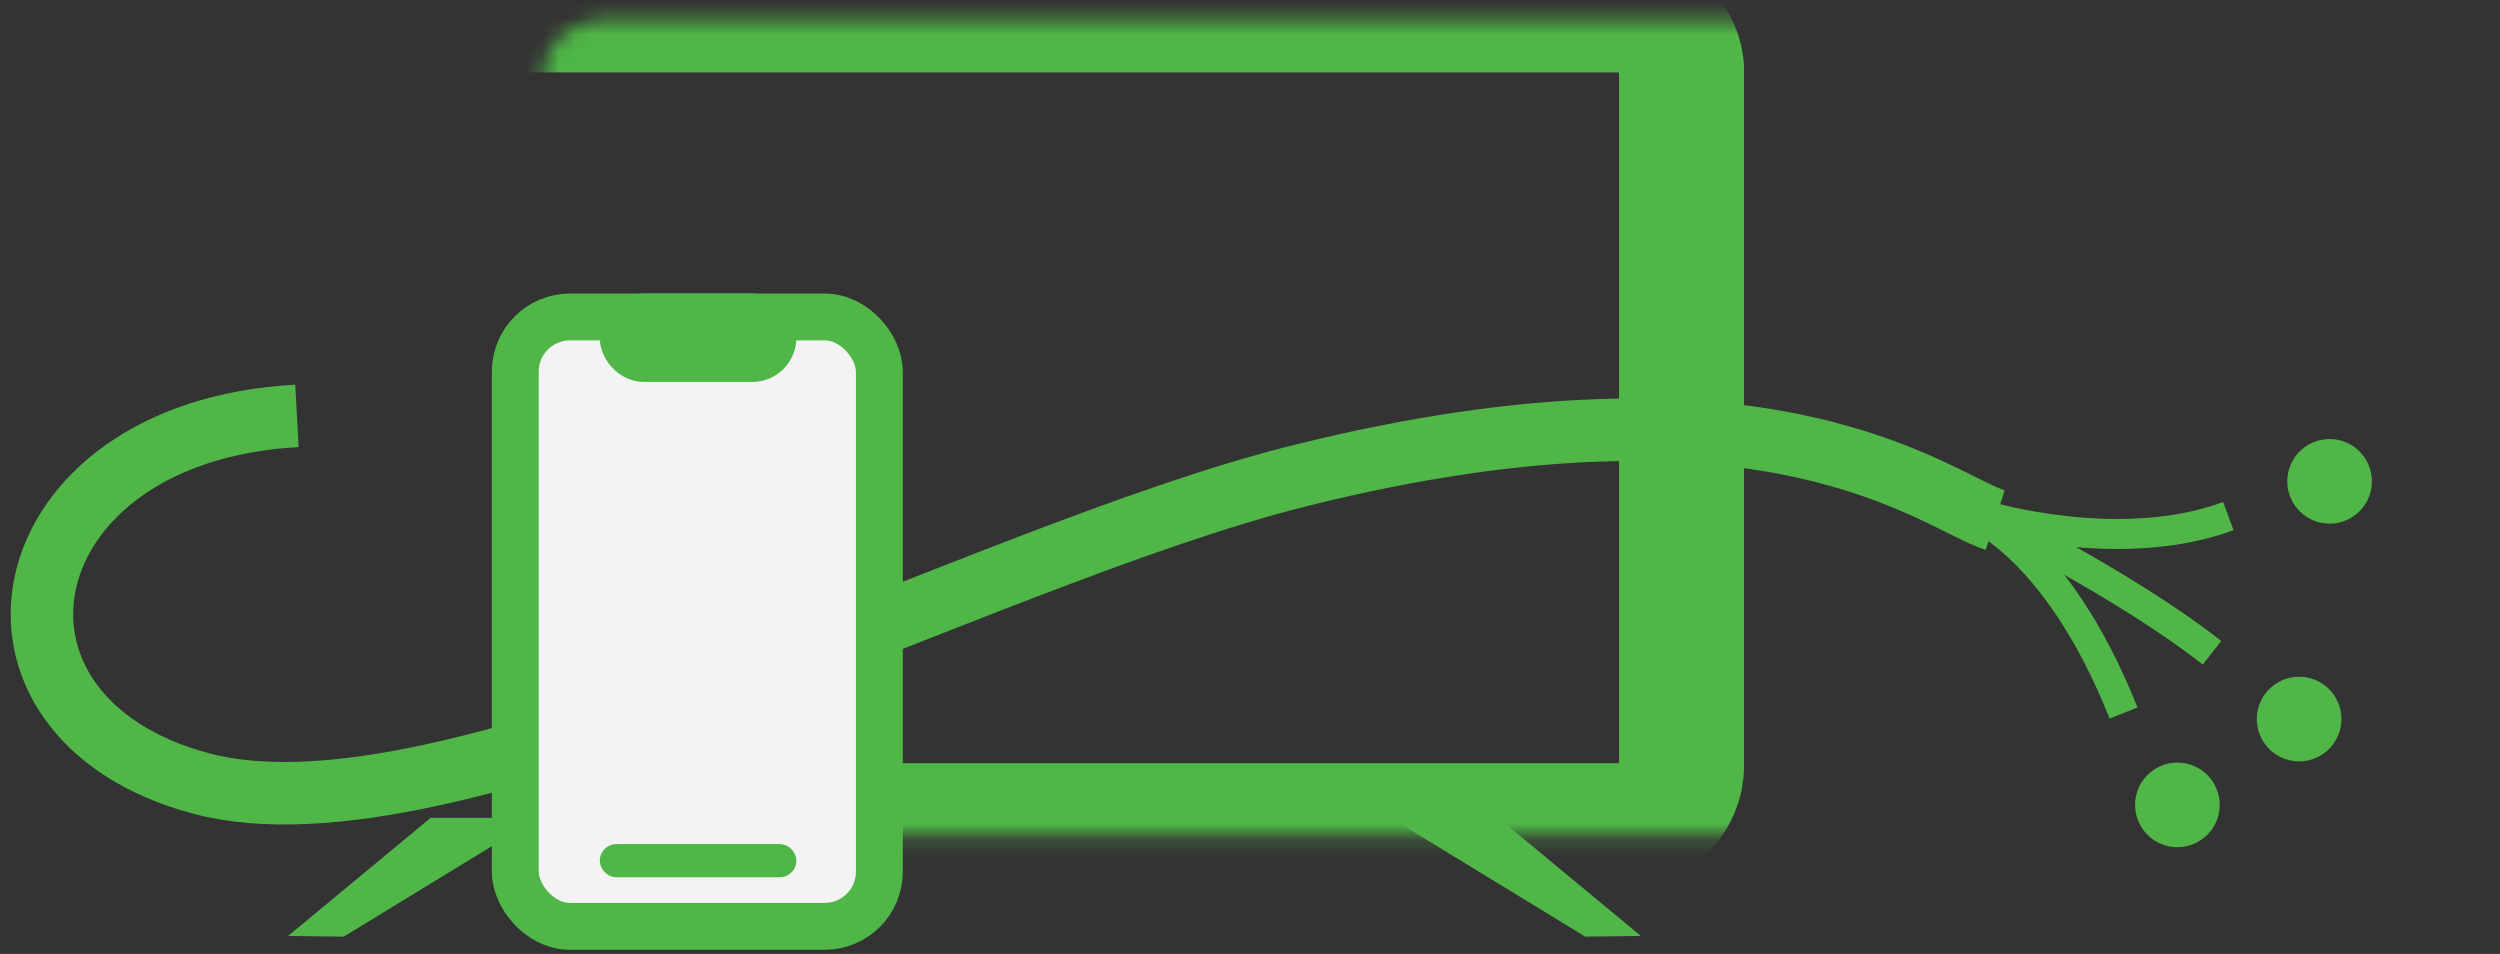 <svg width="152" height="58" viewBox="0 0 152 58" fill="none" xmlns="http://www.w3.org/2000/svg">
<rect x="0" y="0" width="152" height="58" fill="#333333" stroke="none"/>
<path fill-rule="evenodd" clip-rule="evenodd" d="M139.411 30.553C140.122 31.783 141.695 32.205 142.926 31.494C144.156 30.784 144.578 29.21 143.867 27.98C143.157 26.749 141.583 26.328 140.353 27.038C139.122 27.749 138.701 29.322 139.411 30.553Z" fill="#4FB647"/>
<path fill-rule="evenodd" clip-rule="evenodd" d="M137.558 45.005C138.268 46.235 139.842 46.657 141.073 45.947C142.303 45.236 142.725 43.663 142.014 42.432C141.304 41.201 139.73 40.78 138.5 41.49C137.269 42.201 136.848 43.774 137.558 45.005Z" fill="#4FB647"/>
<path fill-rule="evenodd" clip-rule="evenodd" d="M130.157 50.224C130.868 51.455 132.441 51.877 133.672 51.166C134.902 50.456 135.324 48.882 134.613 47.651C133.903 46.421 132.329 45.999 131.099 46.71C129.868 47.42 129.447 48.994 130.157 50.224Z" fill="#4FB647"/>
<path d="M120.794 31.38C120.794 31.38 128.871 33.822 135.484 31.38" stroke="#4FB647" stroke-width="1.824"/>
<path d="M120.758 31.401C120.758 31.401 129.083 35.449 134.489 39.688" stroke="#4FB647" stroke-width="1.824"/>
<path d="M119.438 31.041C119.438 31.041 124.88 32.706 129.112 43.352" stroke="#4FB647" stroke-width="1.824"/>
<path d="M18.054 25.285C0.3 26.246 -2.965 43.572 12.217 47.633C27.399 51.694 59.132 33.884 79.061 28.914C107.701 21.771 117.737 30.49 121.308 31.625" stroke="#4FB647" stroke-width="3.8"/>
<mask id="path-8-inside-1" fill="white">
<rect x="16.47" y="0.6" width="85.768" height="49.601" rx="3.648"/>
</mask>
<rect x="16.47" y="0.6" width="85.768" height="49.601" rx="3.648" stroke="#4FB647" stroke-width="7.6" mask="url(#path-8-inside-1)"/>
<path fill-rule="evenodd" clip-rule="evenodd" d="M84.557 49.725L91.096 49.725L99.764 56.905L96.382 56.949L84.557 49.725Z" fill="#4FB647"/>
<path fill-rule="evenodd" clip-rule="evenodd" d="M32.724 49.725L26.184 49.725L17.516 56.905L20.899 56.949L32.724 49.725Z" fill="#4FB647"/>
<rect x="31.329" y="19.272" width="22.137" height="37.05" rx="3.325" fill="#F3F3F3" stroke="#4FB647" stroke-width="2.85"/>
<rect x="37.81" y="19.191" width="9.267" height="2.688" rx="1.344" fill="#F3F3F3" stroke="#4FB647" stroke-width="2.688"/>
<rect x="36.97" y="51.825" width="10.947" height="1.008" rx="0.504" fill="#F3F3F3" stroke="#4FB647" stroke-width="1.008"/>
</svg>
